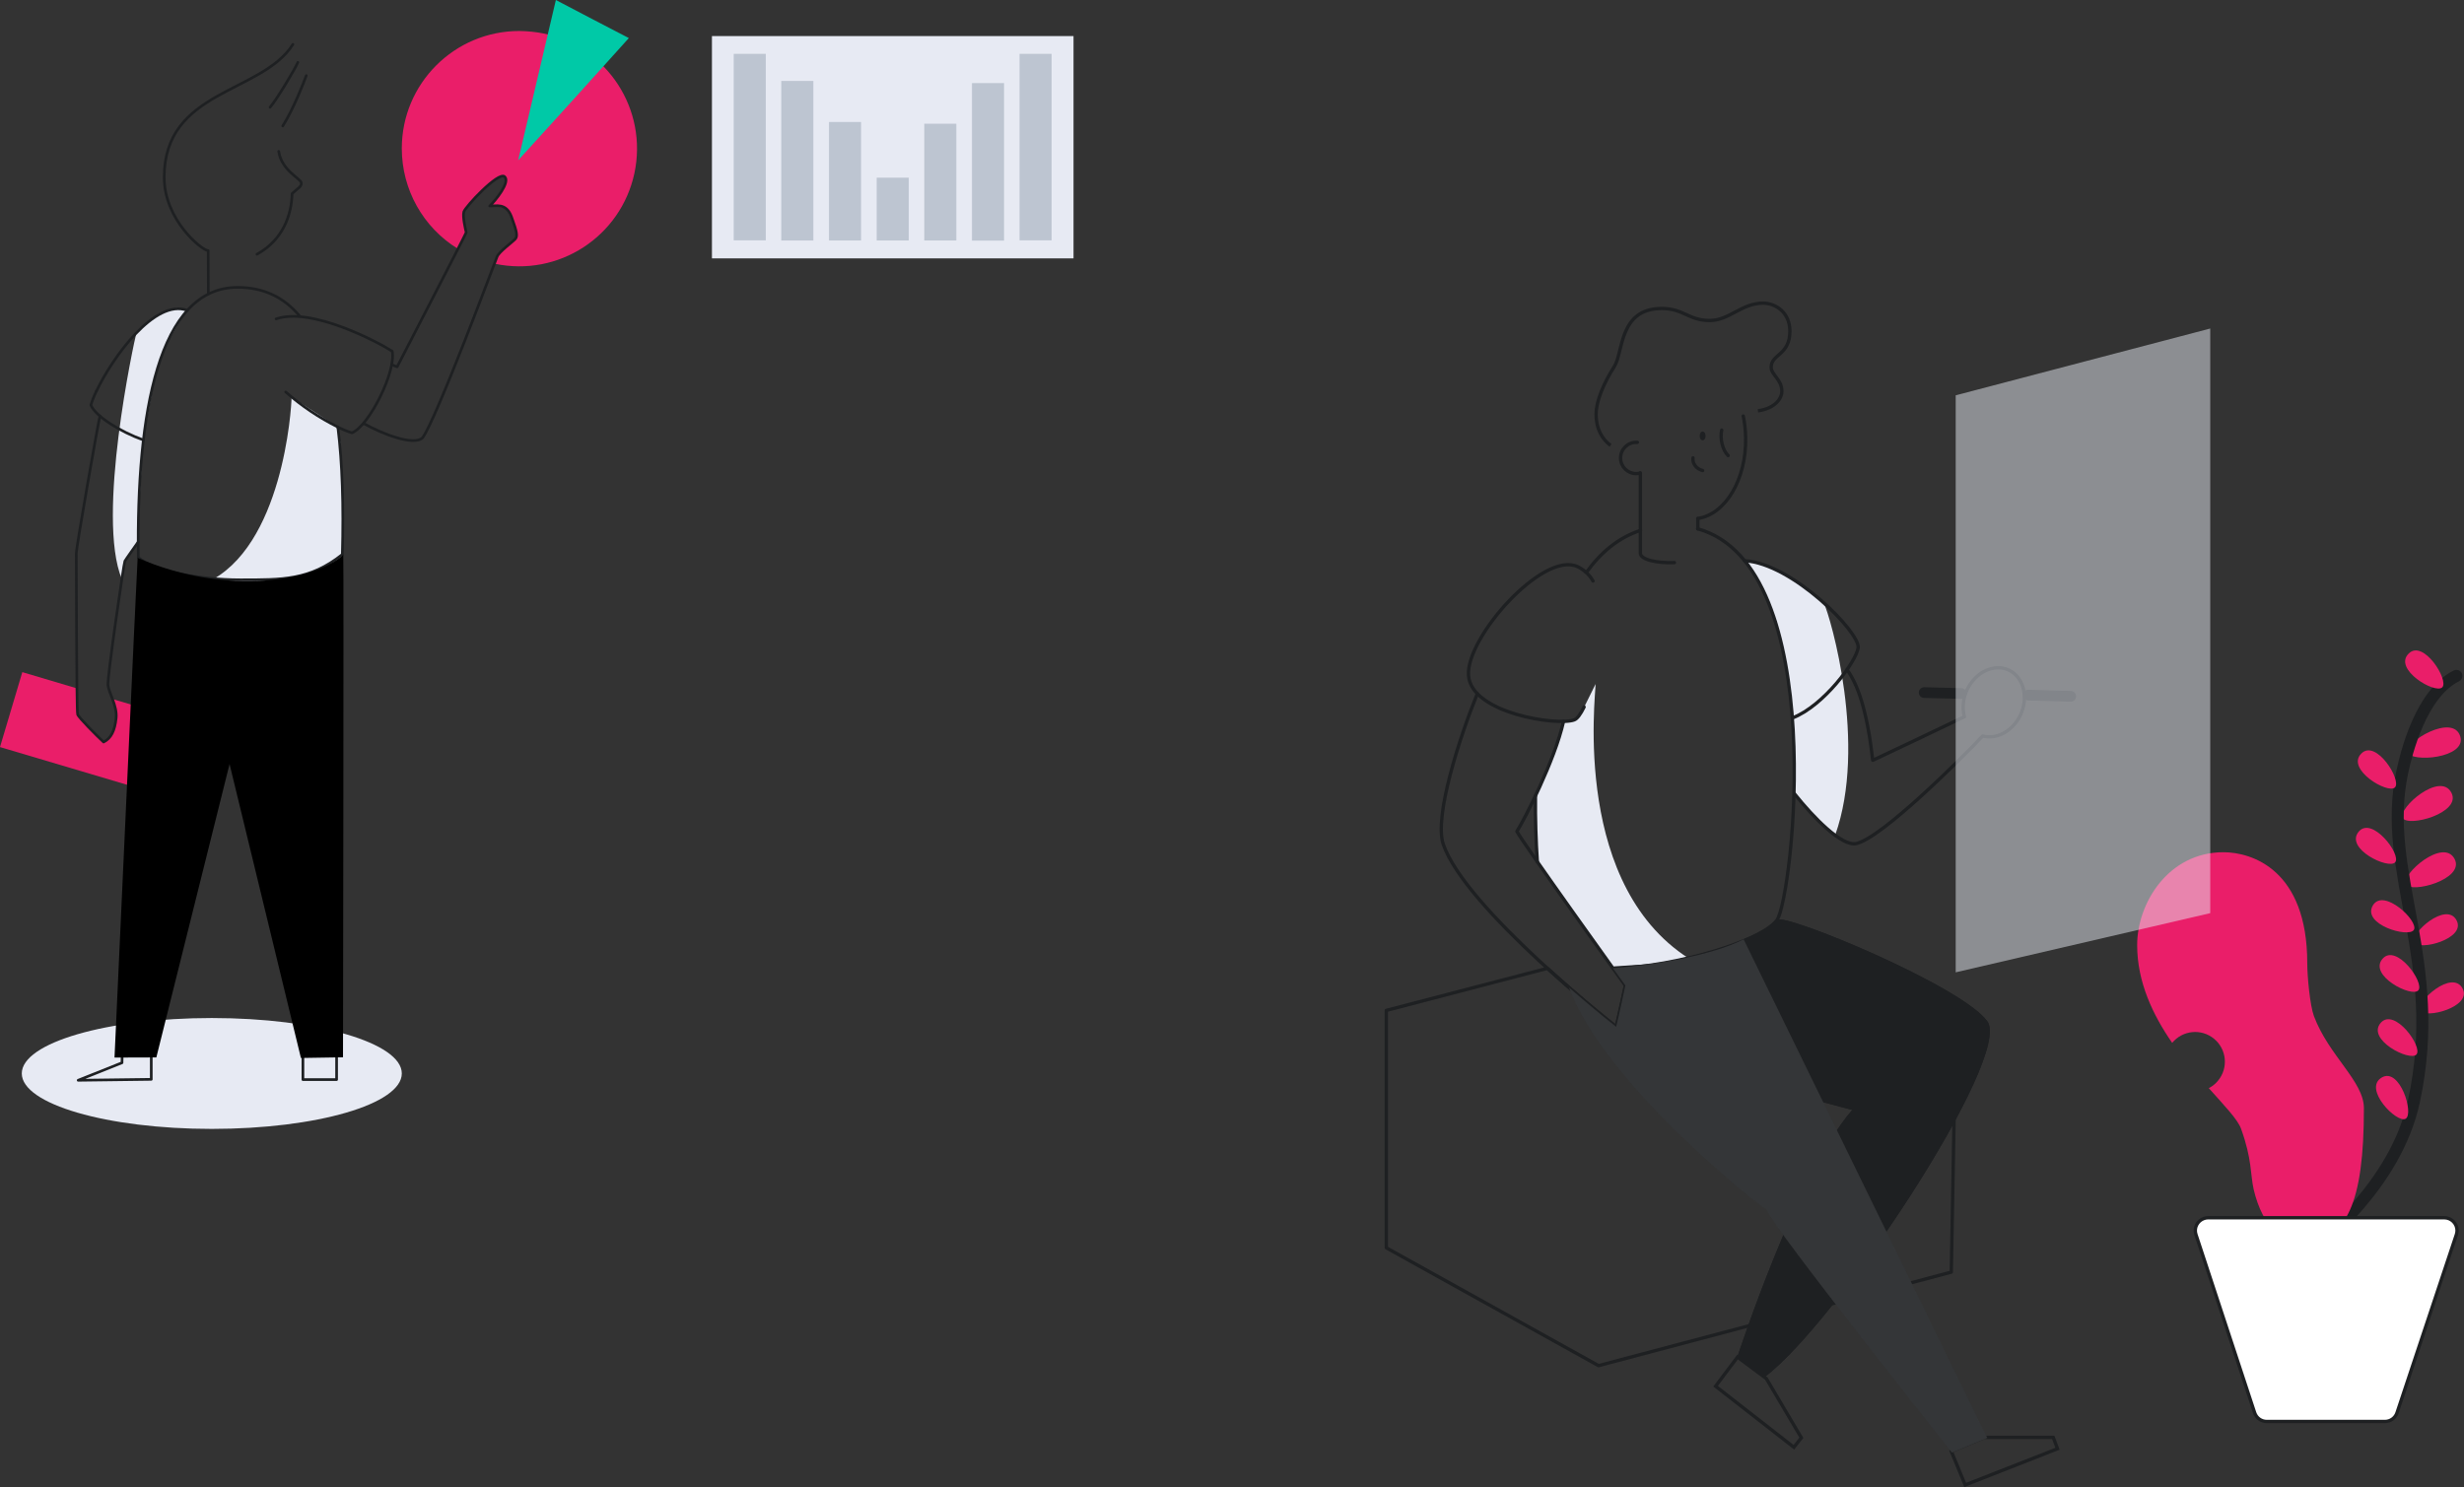 <?xml version="1.0" encoding="utf-8"?>
<!-- Generator: Adobe Illustrator 23.0.3, SVG Export Plug-In . SVG Version: 6.00 Build 0)  -->
<svg xmlns="http://www.w3.org/2000/svg" xmlns:xlink="http://www.w3.org/1999/xlink" x="0px" y="0px"
	 viewBox="0 0 1844 1113.1" style="enable-background:new 0 0 1844 1113.1;" xml:space="preserve">
<rect x="0" y="0" width="1844" height="1113.1" fill="#333333" stroke="none"/>
<style type="text/css">
	.working-men-0{fill:#E7EAF3;}
	.working-men-1{fill:#EA1E69;}
	.working-men-2{fill:none;stroke:#1E2022;}
	.working-men-3{fill:#00C9A7;}
	.working-men-4{fill:#BDC5D1;}
	.working-men-5{fill:#1E2022;}
	.working-men-6{fill:#FFFFFF;stroke:#1E2022;}
	.working-men-7{fill:#FFFFFF;}
</style>
<ellipse class="working-men-0 fill-gray-300" cx="158.5" cy="803.5" rx="142.2" ry="41.5"/>
<path class="working-men-0 fill-gray-300" d="M102.1,249.1c-1.8,6.8-30.3,137.9-10.9,184.4c0.9-6,2.2-13.4,2.2-13.4l10-15.5l0.7-25.7l3.1-50.7l7.2-38.2
	l4.1-17.4l8.5-19.4l12.5-21.4l-7.3-1.2l-13.2,4.1L102.1,249.1z"/>
<path class="working-men-0 fill-gray-300" d="M218.2,297.2c0,8.9-6.8,112.9-63.7,138.9c53.1,13.7,100.2-16,100.2-16l2-5.8L256,373l-1.3-42.1l-3-11.8
	L218.2,297.2z"/>
<path class="working-men-1 fill-primary" d="M84.3,523.3c1.7,4.4,3.2,9.4,2.7,14.2c-1,9.4-3.8,15.2-9.4,17.9c-4.7-4.4-18.6-18.2-19.4-20.7
	c-0.2-0.6-0.4-8.2-0.5-19.4l-41-12.2L0,559.2l97.7,29l16.6-56.1L84.3,523.3z"/>
<path class="working-men-1 fill-primary" d="M388.8,23.2c-48.6-0.1-88.1,39.3-88.1,87.9c0,30.7,15.9,59.2,42.1,75.2l5.9-11.9l-2.1-10.4l0.1-4.9l3.1-4.8
	l7-7.1l7.2-6.9l5.6-5l6-3.6l2.6,1l0.4,3.2l-1.1,3.5l-2.1,3.9l-2.1,3.1l-2.8,3.7l-3.8,4.4h4.3l5.7,0.8l3,2.1l2.2,4.4l1.9,4.5l2,5.2
	l0.4,3.7l0.4,2.9l-3.2,3.2l-9.4,8.4l-2.5,4l-1.2,3.7c47.6,10.1,94.3-20.2,104.5-67.8C484.9,82,454.6,35.3,407,25.1
	C401.1,23.9,395,23.3,388.8,23.2L388.8,23.2z"/>
<path class="working-men-2 fill-none stroke-dark" stroke-width="2" stroke-linecap="round" stroke-linejoin="round" d="M252.9,320.1c3.3,26.7,4.3,58.4,3.3,94.9c-24.4,19.4-45,19-76.4,19s-64.7-6.9-76.3-16.7
	c-1.4-108.2,15-202.2,74.3-202.2c19.2,0,34.6,7.2,46.5,21.5"/>
<path class="working-men-2 fill-none stroke-dark" stroke-width="2" stroke-linecap="round" stroke-linejoin="round" d="M206.6,238.7c26.2-9.1,76.1,17.2,86.9,24.2c3.1,14.9-17,55.6-30.1,61.1c-3.6-1.1-7.1-2.6-10.4-4.2"/>
<path class="working-men-2 fill-none stroke-dark" stroke-width="2" stroke-linecap="round" stroke-linejoin="round" d="M253,319.7c-14.2-7-27.3-15.9-39.2-26.3"/>
<path class="working-men-2 fill-none stroke-dark" stroke-width="2" stroke-linecap="round" stroke-linejoin="round" d="M107.2,329.3c-16.8-6-35.6-17.5-39.2-26.1c1.1-3.6,2.5-7.1,4.2-10.5"/>
<path class="working-men-2 fill-none stroke-dark" stroke-width="2" stroke-linecap="round" stroke-linejoin="round" d="M72.2,292.7c12-25.2,43.8-69.4,67.9-60.4"/>
<path class="working-men-2 fill-none stroke-dark" stroke-width="2" stroke-linecap="round" stroke-linejoin="round" d="M103.4,405.7c-1.3,1.8-9.5,13.4-10,14.4c-0.6,1-13.1,86.4-12.6,92.5c0.5,6,7.1,15.7,6.1,25
	c-1,9.4-3.8,15.1-9.4,17.8c-4.7-4.4-18.6-18.2-19.4-20.7c-0.9-2.5-0.9-116.2-1-120.5s16.8-100.4,17.7-102.8"/>
<path class="working-men-2 fill-none stroke-dark" stroke-width="2" stroke-linecap="round" stroke-linejoin="round" d="M155.9,219.9c0.1-4.8-0.2-29.3-0.1-32.3c-4.6-0.1-32.9-22.9-32.9-54.8c-0.1-65.8,73-62.6,96.3-99.6"/>
<path class="working-men-2 fill-none stroke-dark" stroke-width="2" stroke-linecap="round" stroke-linejoin="round" d="M222.9,46.7c-1.8,4.4-15.7,27.8-20.8,33.6"/>
<path class="working-men-2 fill-none stroke-dark" stroke-width="2" stroke-linecap="round" stroke-linejoin="round" d="M229.2,56.6c-1.4,3.9-9.4,24.8-17.6,37.7"/>
<path class="working-men-2 fill-none stroke-dark" stroke-width="2" stroke-linecap="round" stroke-linejoin="round" d="M192.3,190.3c19.3-10.6,25.9-29.1,26.3-45.4c4-3.8,7.2-5.1,6.9-8c-0.3-3.2-14.8-9.2-16.9-23.6"/>
<path class="working-men-2 fill-none stroke-dark" stroke-width="2" stroke-linecap="round" stroke-linejoin="round" d="M293.1,272.8c1.3,0.7,2.7,1.3,4.1,1.8c1.3-2.7,50.6-97.6,51.7-100.6c-0.8-3.6-2.7-11.7-1.8-15.4
	c1-3.7,25.9-30.4,30.5-26.4s-7,18.1-11.1,22c4.4,0.2,12.2-2.7,16.2,7.9c0.2,0.5,0.4,1,0.5,1.4c3.5,9.6,4.3,13.3,2.4,15.4
	c-1.9,2.1-12.1,9.5-13.6,13.2s-45.4,121.5-55.7,135.5c-6.4,6.5-30.2-2.8-43.9-10.5"/>
<path class="working-men-2 fill-none stroke-dark" stroke-width="2" stroke-linecap="round" stroke-linejoin="round" d="M113.2,790.2v17.7l-54.7,0.7l32.8-13.1l0.1-5.1"/>
<path class="working-men-2 fill-none stroke-dark" stroke-width="2" stroke-linecap="round" stroke-linejoin="round" d="M226.7,789.3h25.2v18.8h-25.2V789.3z"/>
<path class="working-men-3 fill-success" d="M387.8,120l14.1-60L416,0l27.3,14.3l27.3,14.2l-41.3,45.8L387.8,120z"/>
<path class="working-men-0 fill-gray-300" d="M532.8,27h270.6v166.4H532.8V27z"/>
<path class="working-men-4 fill-gray-400" d="M549.1,40.3h24v139.6h-24V40.3z"/>
<path class="working-men-4 fill-gray-400" d="M584.7,60.6h24V180h-24V60.6z"/>
<path class="working-men-4 fill-gray-400" d="M620.4,91.3h24V180h-24V91.3z"/>
<path class="working-men-4 fill-gray-400" d="M656.1,133h24v47h-24V133z"/>
<path class="working-men-4 fill-gray-400" d="M691.7,92.6h24V180h-24V92.6z"/>
<path class="working-men-4 fill-gray-400" d="M727.4,62.2h24v117.9h-24V62.2z"/>
<path class="working-men-4 fill-gray-400" d="M763,40.3h24v139.6h-24V40.3z"/>
<g id="Pants">
	<path d="M85.7,791.6c0.2-4,17-372.4,17.3-374c68.5,29.6,133.9,16.3,153.9-2.3c0.4,9.4-0.2,376.1-0.2,376.1l-31.5,0.5l-53.4-220
		L117,791.5C117,791.5,89.4,791.6,85.7,791.6z"/>
</g>
<g id="Shadows">
	<path class="working-men-0 fill-gray-300" d="M1194.1,512c0,9.3-18.2,153.9,74,208c-31.5,5.9-51.7,5.8-51.7,5.8l-9.3-1.1l-8.7-12.1l-42.9-60.4l-5.3-7.6
		l-1.1-37.2v-11.6l6-13.2l15.5-42.1l9.2-2.2l5.6-8.7L1194.1,512z"/>
	<path class="working-men-0 fill-gray-300" d="M1364.9,451.3c5.3,11.1,32.6,106.3,8.5,173.8c-5.8-4.6-16-14.5-16-14.5l-14.5-16l-0.1-6.3l-1.3-50.9l-4.2-35.5
		l-7.9-37.1l-6.4-15.5l-12.9-24l-4.5-5.7l14.1,2.8l23,11.5L1364.9,451.3z"/>
</g>
<path class="working-men-2 fill-none stroke-dark" stroke-width="2.5" stroke-linejoin="round" d="M1309.2,703.2l-12.1,5.4l-25.8,7l-28,6.7l-35.1,2.3l5.3,3.8c9.9,13.9,3,9.2,3,9.2s-4.9,23-6.9,31
	c0,0-24-18.8-51.5-43.8l-120.6,31.5V934l158.8,88.2l264-70l3.3-180.5L1309.2,703.2z"/>
<line class="working-men-2 fill-none stroke-dark" stroke-width="8" stroke-linecap="round" stroke-miterlimit="10" x1="1517.9" y1="520.3" x2="1549.7" y2="521.2"/>
<line class="working-men-2 fill-none stroke-dark" stroke-width="8" stroke-linecap="round" stroke-miterlimit="10" x1="1440" y1="518.4" x2="1467.8" y2="519.1"/>
<path class="working-men-5 fill-dark" d="M1330,688.6c5-5.7,138.3,49.4,157.3,75.9s-113.1,226.5-166.8,266.3c-6-4.1-20.5-14.5-20.5-14.5
	s45.2-138.7,86.2-185.5c-10.4-2.8-44.2-11.7-44.2-11.7l-37.1-116C1310.8,700.7,1323.4,696.1,1330,688.6z"/>
<path class="working-men-5 fill-dark" d="M1330,688.6c5-5.7,138.3,49.4,157.3,75.9s-113.1,226.5-166.8,266.3c-6-4.1-20.5-14.5-20.5-14.5
	s45.2-138.7,86.2-185.5c-10.4-2.8-44.2-11.7-44.2-11.7l-37.1-116C1310.8,700.7,1323.4,696.1,1330,688.6z"/>
<path class="working-men-2 fill-none stroke-dark" stroke-width="2.5" stroke-linecap="round" stroke-linejoin="round" d="M1342.9,594.1c14.3,17.9,35.5,39.7,46.3,37.3c19.2-4.2,79-64,94.6-80.5c10.5,2.8,22.6-3.7,28.3-15.8
	c6.2-13.3,2.3-28.3-8.7-33.5s-25,1.4-31.3,14.7c-3,6.3-3.7,13.4-2,20.2c-15.2,7.3-59.7,28.5-68.6,32.6
	c-4.3-38.2-11.5-57.2-19.2-67.8"/>
<path class="working-men-2 fill-none stroke-dark" stroke-width="2.5" stroke-linecap="round" stroke-linejoin="round" d="M1305.5,419.7c35.8,1.8,86.6,53.9,85.1,65.1c-1.3,10.2-25.8,43.6-49.2,52.6"/>
<path class="working-men-2 fill-none stroke-dark" stroke-width="2.5" stroke-linecap="round" stroke-linejoin="round" d="M1207.5,725.1c47.8-1.8,111.1-20.8,122.4-36.5c11.7-16.8,40.2-265.1-59.4-292.8"/>
<path class="working-men-2 fill-none stroke-dark" stroke-width="2.5" stroke-linecap="round" stroke-linejoin="round" d="M1149.1,595.8c-0.2,17.3,0.4,34,1.4,49.2"/>
<path class="working-men-2 fill-none stroke-dark" stroke-width="2.5" stroke-linecap="round" stroke-linejoin="round" d="M1227.7,397c-16.5,5.4-29.8,16.5-40.5,31.5"/>
<path class="working-men-2 fill-none stroke-dark" stroke-width="2.5" stroke-linecap="round" stroke-linejoin="round" d="M1105.6,519.2c-13.2,32.4-32.5,92-25.5,112.7c16.4,48,129.4,136.8,129.4,136.8c2-8,6.9-31,6.9-31
	s-77.2-107.4-81.2-115.4c5.6-8.7,28.3-52.9,34.9-82.3"/>
<path class="working-men-2 fill-none stroke-dark" stroke-width="2.5" stroke-linecap="round" stroke-linejoin="round" d="M1253.1,421.1c-11.9,0.6-25.5-1.9-25.5-7.1v-60.1"/>
<path class="working-men-2 fill-none stroke-dark" stroke-width="2.5" stroke-linecap="round" stroke-linejoin="round" d="M1270.6,388.1v7.8"/>
<path class="working-men-2 fill-none stroke-dark" stroke-width="2.5" stroke-linecap="round" stroke-linejoin="round" d="M1270.6,388.1c20.6-3.1,36.4-29.1,35.8-60.5c-0.1-5.5-0.7-10.9-1.8-16.2"/>
<path class="working-men-2 fill-none stroke-dark" stroke-width="2.5" stroke-linecap="round" stroke-linejoin="round" d="M1225.4,331.1c-0.3,0-0.6,0-0.9,0c-6.5,0-11.7,5.2-11.7,11.7s5.2,11.7,11.7,11.7c0.8,0,1.7-0.1,2.5-0.3"/>
<path class="working-men-2 fill-none stroke-dark" stroke-width="2.5" stroke-miterlimit="10" d="M1315.6,307.5c13-1.8,17.9-9.4,17.9-14.6c0-9-8-12.3-8-18c0-10,14-8.8,14-27c0-14.4-11-21-20-21
	c-16.2,0-25.3,13-40,13c-15.8,0-19.5-9-36-9c-31.9,0-28.7,32.9-35.3,43.3c-8.3,13-13.7,26.3-13.7,35.7c0,11.8,4.9,19.1,10.8,23.5"/>
<path class="working-men-2 fill-none stroke-dark" stroke-width="2.5" stroke-linecap="round" stroke-linejoin="round" d="M1185.5,529.2c-2.6,5.3-5.1,8.8-7.3,9.6c-12.3,4.8-77.2-4.8-79.2-33.2c-2-28.4,55.7-93.3,81.5-81.5
	c2.2,1,4.3,2.4,6.1,4"/>
<path class="working-men-2 fill-none stroke-dark" stroke-width="2.5" stroke-linecap="round" stroke-linejoin="round" d="M1186.7,428.1c2.2,2,4.1,4.3,5.5,6.8"/>
<polygon class="working-men-2 fill-none stroke-dark" stroke-width="2.5" stroke-miterlimit="10" points="1460.3,1086.3 1485.1,1075.9 1536.6,1075.9 1539.8,1084.4 1470.7,1111.5 "/>
<polygon class="working-men-2 fill-none stroke-dark" stroke-width="2.5" stroke-miterlimit="10" points="1300.3,1015.8 1321.9,1031.9 1348.1,1076.2 1342.5,1083.3 1283.9,1037.6 "/>
<path class="working-men-1 fill-primary" d="M1841.2,551.2c5,16.4-37,19.8-39.3,11.9C1799.4,555.3,1835.8,533.6,1841.2,551.2z"/>
<path class="working-men-1 fill-primary" d="M1834.6,593.4c7.8,15.2-32.8,26.1-36.5,18.8C1794.4,604.9,1826.2,577.1,1834.6,593.4z"/>
<path class="working-men-1 fill-primary" d="M1837,643c7.8,15.2-32.8,26.1-36.5,18.8C1796.8,654.5,1828.6,626.7,1837,643z"/>
<path class="working-men-1 fill-primary" d="M1838.5,689c7.1,13.8-28.3,23-31.7,16.3C1803.4,698.7,1830.9,674.2,1838.5,689z"/>
<path class="working-men-1 fill-primary" d="M1843,740c7.1,13.8-28.3,23-31.7,16.3C1807.9,749.7,1835.3,725.2,1843,740z"/>
<path class="working-men-2 fill-none stroke-dark" stroke-width="9" stroke-linecap="round" stroke-miterlimit="10" d="M1732.9,936.1c1.2-5.6,59.8-47.4,73.7-112.1c22.6-105.4-24.9-170.8-8.8-246.1c3-14.2,14-58.8,40.5-72"/>
<path class="working-men-1 fill-primary" d="M1782.5,806.5c13.5-7.8,24.3,27.2,17.8,30.9S1768,814.9,1782.5,806.5z"/>
<path class="working-men-1 fill-primary" d="M1781.7,765.6c10.3-11.7,31.7,18.1,26.7,23.7C1803.5,794.8,1770.7,778.1,1781.7,765.6z"/>
<path class="working-men-1 fill-primary" d="M1783.1,717.6c10.3-11.7,31.7,18.1,26.7,23.7C1804.9,746.9,1772.1,730.1,1783.1,717.6z"/>
<path class="working-men-1 fill-primary" d="M1775.8,677.7c8-13.4,34.5,11.8,30.7,18.3C1802.7,702.3,1767.3,692,1775.8,677.7z"/>
<path class="working-men-1 fill-primary" d="M1765.2,622.5c10-11.9,32.1,17.2,27.3,22.9C1787.8,651.1,1754.5,635.3,1765.2,622.5z"/>
<path class="working-men-1 fill-primary" d="M1767.2,564c11-11,30.4,20.1,25.1,25.4C1787,594.6,1755.3,575.7,1767.2,564z"/>
<path class="working-men-1 fill-primary" d="M1802.6,489.2c11-11,30.4,20.1,25.1,25.3C1822.4,519.7,1790.7,500.9,1802.6,489.2z"/>
<path class="working-men-1 fill-primary" d="M1731.7,760.6c-2.9-7.8-5-29.3-5-39.7c0-69.9-41.5-83-62.7-83c-41.3,0-64.6,38.2-64.6,69.5
	c0,27.7,11.8,52.4,26.2,73.2c7.8-9.5,21.8-10.9,31.3-3.1c9.5,7.8,10.9,21.8,3.1,31.3c-1.9,2.4-4.3,4.3-7,5.7
	c11.9,13.3,21.8,23.6,24.2,30.5c8.3,23.1,6.8,33.8,9.4,45.3c6.8,29,23.2,41.8,37.2,40.6c32.4-2.8,45.3-30.3,45.3-101.4
	C1769.1,809.4,1742.9,790.4,1731.7,760.6z"/>
<path class="working-men-6 fill-white stroke-dark" stroke-width="2.5" stroke-miterlimit="10" d="M1784.8,1064h-88.4c-4.1,0-7.8-2.6-9.1-6.6l-43.9-133.3c-1.7-5,1.1-10.4,6.1-12.1c1-0.3,2-0.5,3-0.5h176.7
	c5.3,0,9.6,4.3,9.6,9.6c0,1-0.2,2-0.5,3l-44.4,133.3C1792.6,1061.4,1788.9,1064,1784.8,1064z"/>
<path class="working-men-5 fill-dark" d="M1304.9,703.1c-23,11.8-65.6,19.1-97.8,21.6l9.3,12.9c0,0-4.9,23-6.9,31c0,0-15.2-11.9-35.3-29.4
	c26.5,71.9,140.4,161.9,147.8,166.3c4.3,12.6,138.8,181.8,138.8,181.8l26.4-11L1304.9,703.1z"/>
<path class="working-men-7 fill-white" opacity=".1" d="M1304.9,703.1c-23,11.8-65.6,19.1-97.8,21.6l9.3,12.9c0,0-4.9,23-6.9,31c0,0-15.2-11.9-35.3-29.4
	c26.5,71.9,140.4,161.9,147.8,166.3c4.3,12.6,138.8,181.8,138.8,181.8l26.4-11L1304.9,703.1z"/>
<polygon class="working-men-0 fill-gray-300" opacity=".5" points="1654.1,683.5 1463.6,727.8 1463.6,295.9 1654.1,245.9 "/>
<path class="working-men-2 fill-none stroke-dark" stroke-width="2.5" stroke-linecap="round" stroke-linejoin="round" d="M1288.5,321.9c-1.4,6.1,0.4,14.8,4.8,19.1"/>
<path class="working-men-2 fill-none stroke-dark" stroke-width="2.5" stroke-linecap="round" stroke-linejoin="round" d="M1267,342.7c-0.6,4.5,2.8,8.4,7.2,9.5"/>
<ellipse class="working-men-5 fill-dark" cx="1274.2" cy="326.3" rx="2.2" ry="3.3"/>
</svg>
